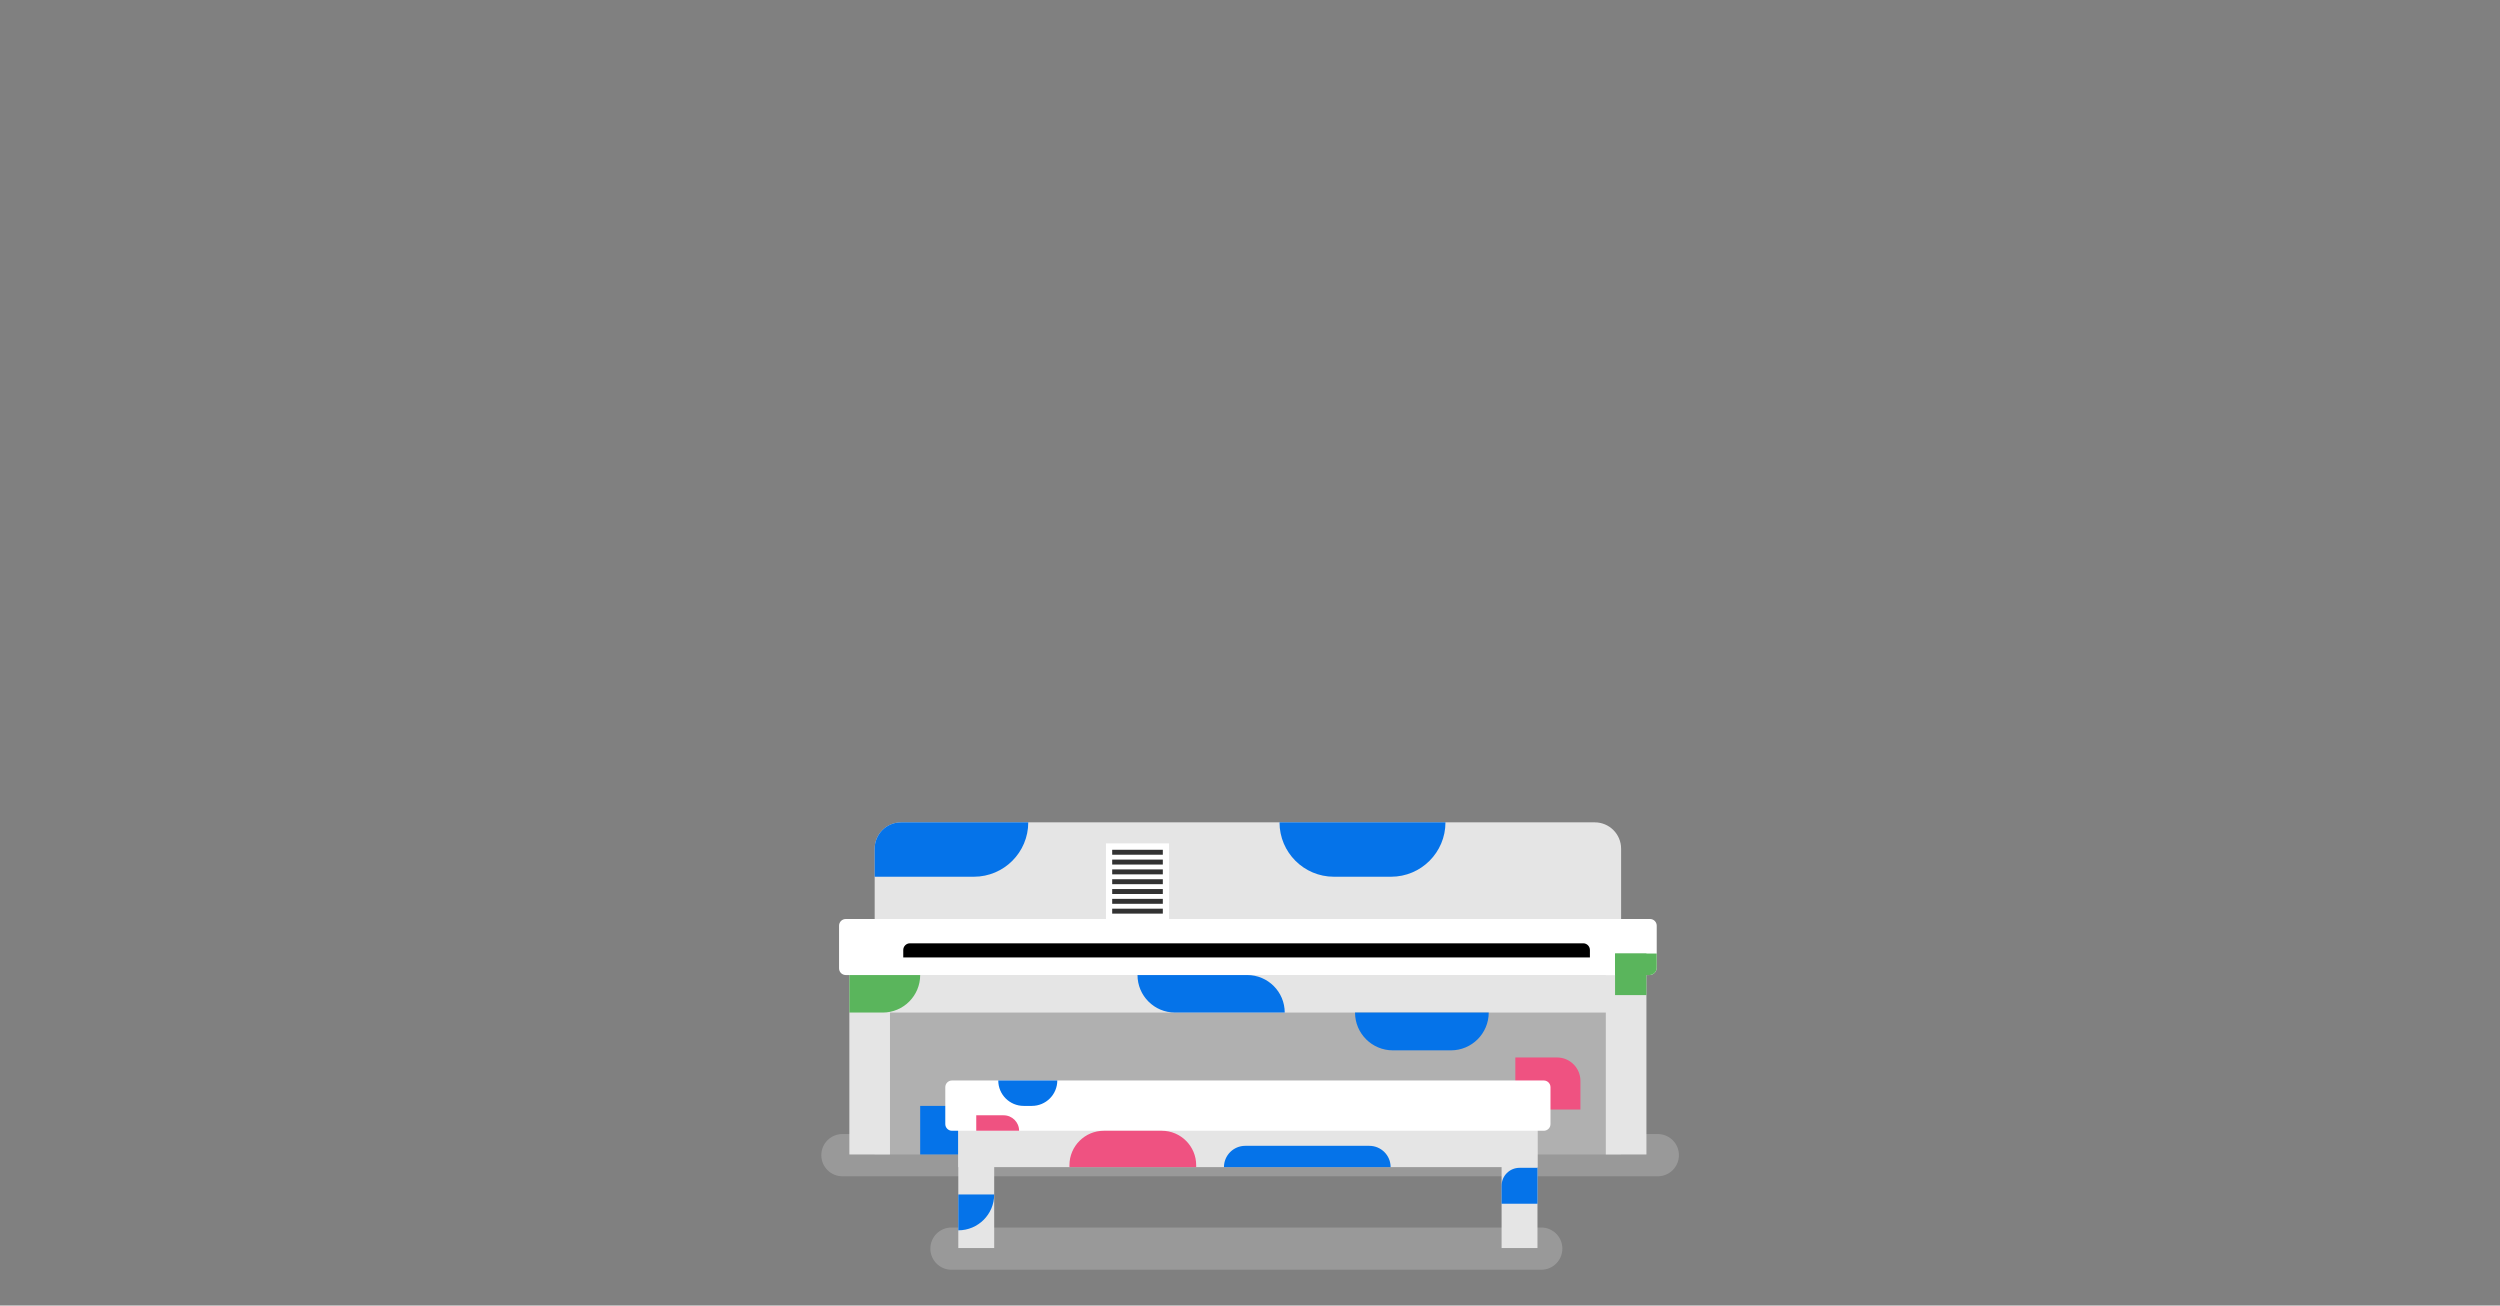 <?xml version="1.0" encoding="UTF-8" standalone="no"?>
<svg width="1440px" height="752px" viewBox="0 0 1440 752" version="1.1" xmlns="http://www.w3.org/2000/svg" xmlns:xlink="http://www.w3.org/1999/xlink" xmlns:sketch="http://www.bohemiancoding.com/sketch/ns">
    <rect x="0" y="0" width="1440" height="752" fill="#808080" stroke="none"/>
    <!-- Generator: Sketch 3.3.2 (12043) - http://www.bohemiancoding.com/sketch -->
    <title>library-piano</title>
    <desc>Created with Sketch.</desc>
    <defs></defs>
    <g id="Page-1" stroke="none" stroke-width="1" fill="none" fill-rule="evenodd" sketch:type="MSPage">
        <g id="library-piano" sketch:type="MSArtboardGroup">
            <g id="Imported-Layers" sketch:type="MSLayerGroup" transform="translate(473, 473)">
                <path d="M414.752,234.04 L75.056,234.04 C68.335,234.04 62.889,239.486 62.889,246.207 C62.889,252.927 68.335,258.375 75.056,258.375 L414.752,258.375 C421.473,258.375 426.92,252.927 426.92,246.207 C426.92,239.486 421.473,234.04 414.752,234.04" id="Fill-1" fill="#999999" sketch:type="MSShapeGroup"></path>
                <path d="M481.89,180.211 L12.24,180.211 C5.521,180.211 0.075,185.657 0.075,192.376 C0.075,199.096 5.521,204.543 12.24,204.543 L481.89,204.543 C488.61,204.543 494.057,199.096 494.057,192.376 C494.057,185.657 488.61,180.211 481.89,180.211" id="Fill-2" fill="#999999" sketch:type="MSShapeGroup"></path>
                <path d="M460.76,15.849 C460.76,7.47 453.968,0.677 445.589,0.677 L45.981,0.677 C37.602,0.677 30.809,7.47 30.809,15.849 L30.809,76.248 L460.76,76.248 L460.76,15.849" id="Fill-3" fill="#E5E5E5" sketch:type="MSShapeGroup"></path>
                <path d="M30.81,99.429 L460.761,99.429 L460.761,191.972 L30.81,191.972 L30.81,99.429 Z" id="Fill-4" fill="#B0B0B0" sketch:type="MSShapeGroup"></path>
                <path d="M437.333,166.102 L399.835,166.102 L399.835,136.103 L423.833,136.103 C431.29,136.103 437.333,142.146 437.333,149.602 L437.333,166.102" id="Fill-5" fill="#EF5281" sketch:type="MSShapeGroup"></path>
                <path d="M57.026,164 L125,164 L125,191.972 L57.026,191.972 L57.026,164 Z" id="Fill-6" fill="#0573E9" sketch:type="MSShapeGroup"></path>
                <path d="M30.81,88.625 L460.761,88.625 L460.761,110.232 L30.81,110.232 L30.81,88.625 Z" id="Fill-7" fill="#E5E5E5" sketch:type="MSShapeGroup"></path>
                <path d="M16.229,77.093 L39.623,77.093 L39.623,191.972 L16.229,191.972 L16.229,77.093 Z" id="Fill-8" fill="#E5E5E5" sketch:type="MSShapeGroup"></path>
                <path d="M451.947,77.093 L475.341,77.093 L475.341,191.972 L451.947,191.972 L451.947,77.093 Z" id="Fill-9" fill="#E5E5E5" sketch:type="MSShapeGroup"></path>
                <path d="M481.273,60.202 C481.273,58.07 479.545,56.343 477.414,56.343 L14.155,56.343 C12.024,56.343 10.297,58.07 10.297,60.202 L10.297,84.766 C10.297,86.897 12.024,88.625 14.155,88.625 L477.022,88.625 C479.37,88.625 481.273,86.722 481.273,84.373 L481.273,60.202" id="Fill-10" fill="#FFFFFF" sketch:type="MSShapeGroup"></path>
                <path d="M442.785,78.624 L47.275,78.624 L47.275,74.202 C47.275,72.07 49.003,70.343 51.134,70.343 L438.926,70.343 C441.057,70.343 442.785,72.07 442.785,74.202 L442.785,78.624" id="Fill-11" fill="#000000" sketch:type="MSShapeGroup"></path>
                <path d="M457.276,82.541 C457.276,80.379 455.547,78.625 453.416,78.625 L36.644,78.625 C34.513,78.625 32.785,80.379 32.785,82.541 L32.785,88.625 L457.276,88.625 L457.276,82.541" id="Fill-12" fill="#FFFFFF" sketch:type="MSShapeGroup"></path>
                <path d="M78.985,163.839 L412.584,163.839 L412.584,199.262 L78.985,199.262 L78.985,163.839 Z" id="Fill-13" fill="#E5E5E5" sketch:type="MSShapeGroup"></path>
                <path d="M78.985,172.264 L99.655,172.264 L99.655,245.873 L78.985,245.873 L78.985,172.264 Z" id="Fill-14" fill="#E5E5E5" sketch:type="MSShapeGroup"></path>
                <path d="M391.915,172.264 L412.585,172.264 L412.585,245.873 L391.915,245.873 L391.915,172.264 Z" id="Fill-15" fill="#E5E5E5" sketch:type="MSShapeGroup"></path>
                <path d="M420.084,153.22 C420.084,151.088 418.357,149.36 416.226,149.36 L75.344,149.36 C73.213,149.36 71.484,151.088 71.484,153.22 L71.484,174.458 C71.484,176.59 73.213,178.317 75.344,178.317 L416.226,178.317 C418.357,178.317 420.084,176.59 420.084,174.458 L420.084,153.22" id="Fill-16" fill="#FFFFFF" sketch:type="MSShapeGroup"></path>
                <path d="M143,199.262 L143,198.159 C143,187.201 151.883,178.317 162.842,178.317 L196.158,178.317 C207.117,178.317 216,187.201 216,198.159 L216,199.262 L143,199.262" id="Fill-17" fill="#EF5281" sketch:type="MSShapeGroup"></path>
                <path d="M328,199.262 C328,192.49 322.51,187 315.738,187 L244.262,187 C237.49,187 232,192.49 232,199.262 L328,199.262" id="Fill-18" fill="#0573E9" sketch:type="MSShapeGroup"></path>
                <path d="M78.985,235.67 C90.401,235.67 99.655,226.416 99.655,215 L78.985,215 L78.985,235.67" id="Fill-19" fill="#0573E9" sketch:type="MSShapeGroup"></path>
                <path d="M391.915,220.335 L412.584,220.335 L412.584,199.665 L402.249,199.665 C396.541,199.665 391.915,204.292 391.915,210 L391.915,220.335" id="Fill-20" fill="#0573E9" sketch:type="MSShapeGroup"></path>
                <path d="M136,149.36 C136,157.445 129.446,164 121.36,164 L116.64,164 C108.554,164 102,157.445 102,149.36 L136,149.36" id="Fill-21" fill="#0573E9" sketch:type="MSShapeGroup"></path>
                <path d="M114,178.317 C114,173.398 110.012,169.41 105.093,169.41 L89.32,169.41 L89.32,178.317 L114,178.317" id="Fill-22" fill="#EF5281" sketch:type="MSShapeGroup"></path>
                <path d="M182.202,88.625 L245.393,88.625 C257.326,88.625 267,98.299 267,110.232 L203.81,110.232 C191.876,110.232 182.202,100.559 182.202,88.625" id="Fill-23" fill="#0573E9" sketch:type="MSShapeGroup"></path>
                <path d="M16.229,88.625 L57.026,88.625 C57.026,100.559 47.353,110.232 35.419,110.232 L16.229,110.232 L16.229,88.625" id="Fill-24" fill="#5AB55C" sketch:type="MSShapeGroup"></path>
                <path d="M384.5,110.232 C384.5,122.254 374.754,132 362.732,132 L329.268,132 C317.246,132 307.5,122.254 307.5,110.232 L384.5,110.232" id="Fill-25" fill="#0573E9" sketch:type="MSShapeGroup"></path>
                <path d="M164.036,12.792 L200.369,12.792 L200.369,56.343 L164.036,56.343 L164.036,12.792 Z" id="Fill-26" fill="#FFFFFF" sketch:type="MSShapeGroup"></path>
                <path d="M167.619,16.475 L196.786,16.475 L196.786,19.325 L167.619,19.325 L167.619,16.475 Z" id="Fill-27" fill="#323232" sketch:type="MSShapeGroup"></path>
                <path d="M167.619,22.129 L196.786,22.129 L196.786,24.978 L167.619,24.978 L167.619,22.129 Z" id="Fill-28" fill="#323232" sketch:type="MSShapeGroup"></path>
                <path d="M167.619,27.783 L196.786,27.783 L196.786,30.632 L167.619,30.632 L167.619,27.783 Z" id="Fill-29" fill="#323232" sketch:type="MSShapeGroup"></path>
                <path d="M167.619,33.437 L196.786,33.437 L196.786,36.287 L167.619,36.287 L167.619,33.437 Z" id="Fill-30" fill="#323232" sketch:type="MSShapeGroup"></path>
                <path d="M167.619,39.091 L196.786,39.091 L196.786,41.941 L167.619,41.941 L167.619,39.091 Z" id="Fill-31" fill="#323232" sketch:type="MSShapeGroup"></path>
                <path d="M167.619,44.745 L196.786,44.745 L196.786,47.594 L167.619,47.594 L167.619,44.745 Z" id="Fill-32" fill="#323232" sketch:type="MSShapeGroup"></path>
                <path d="M167.619,50.399 L196.786,50.399 L196.786,53.248 L167.619,53.248 L167.619,50.399 Z" id="Fill-33" fill="#323232" sketch:type="MSShapeGroup"></path>
                <path d="M359.585,0.677 C359.585,17.977 345.561,32 328.261,32 L295.323,32 C278.024,32 264,17.977 264,0.677 L359.585,0.677" id="Fill-34" fill="#0573E9" sketch:type="MSShapeGroup"></path>
                <path d="M45.981,0.677 C37.602,0.677 30.809,7.47 30.809,15.849 L30.809,32 L87.954,32 C105.253,32 119.277,17.977 119.277,0.677 L45.981,0.677" id="Fill-35" fill="#0573E9" sketch:type="MSShapeGroup"></path>
                <path d="M457.276,76.248 L475.342,76.248 L475.342,100.172 L457.276,100.172 L457.276,76.248 Z" id="Fill-36" fill="#5AB55C" sketch:type="MSShapeGroup"></path>
                <path d="M457.276,76.248 L457.276,88.625 L477.022,88.625 C479.37,88.625 481.273,86.722 481.273,84.373 L481.273,76.248 L457.276,76.248" id="Fill-37" fill="#5AB55C" sketch:type="MSShapeGroup"></path>
            </g>
        </g>
    </g>
</svg>